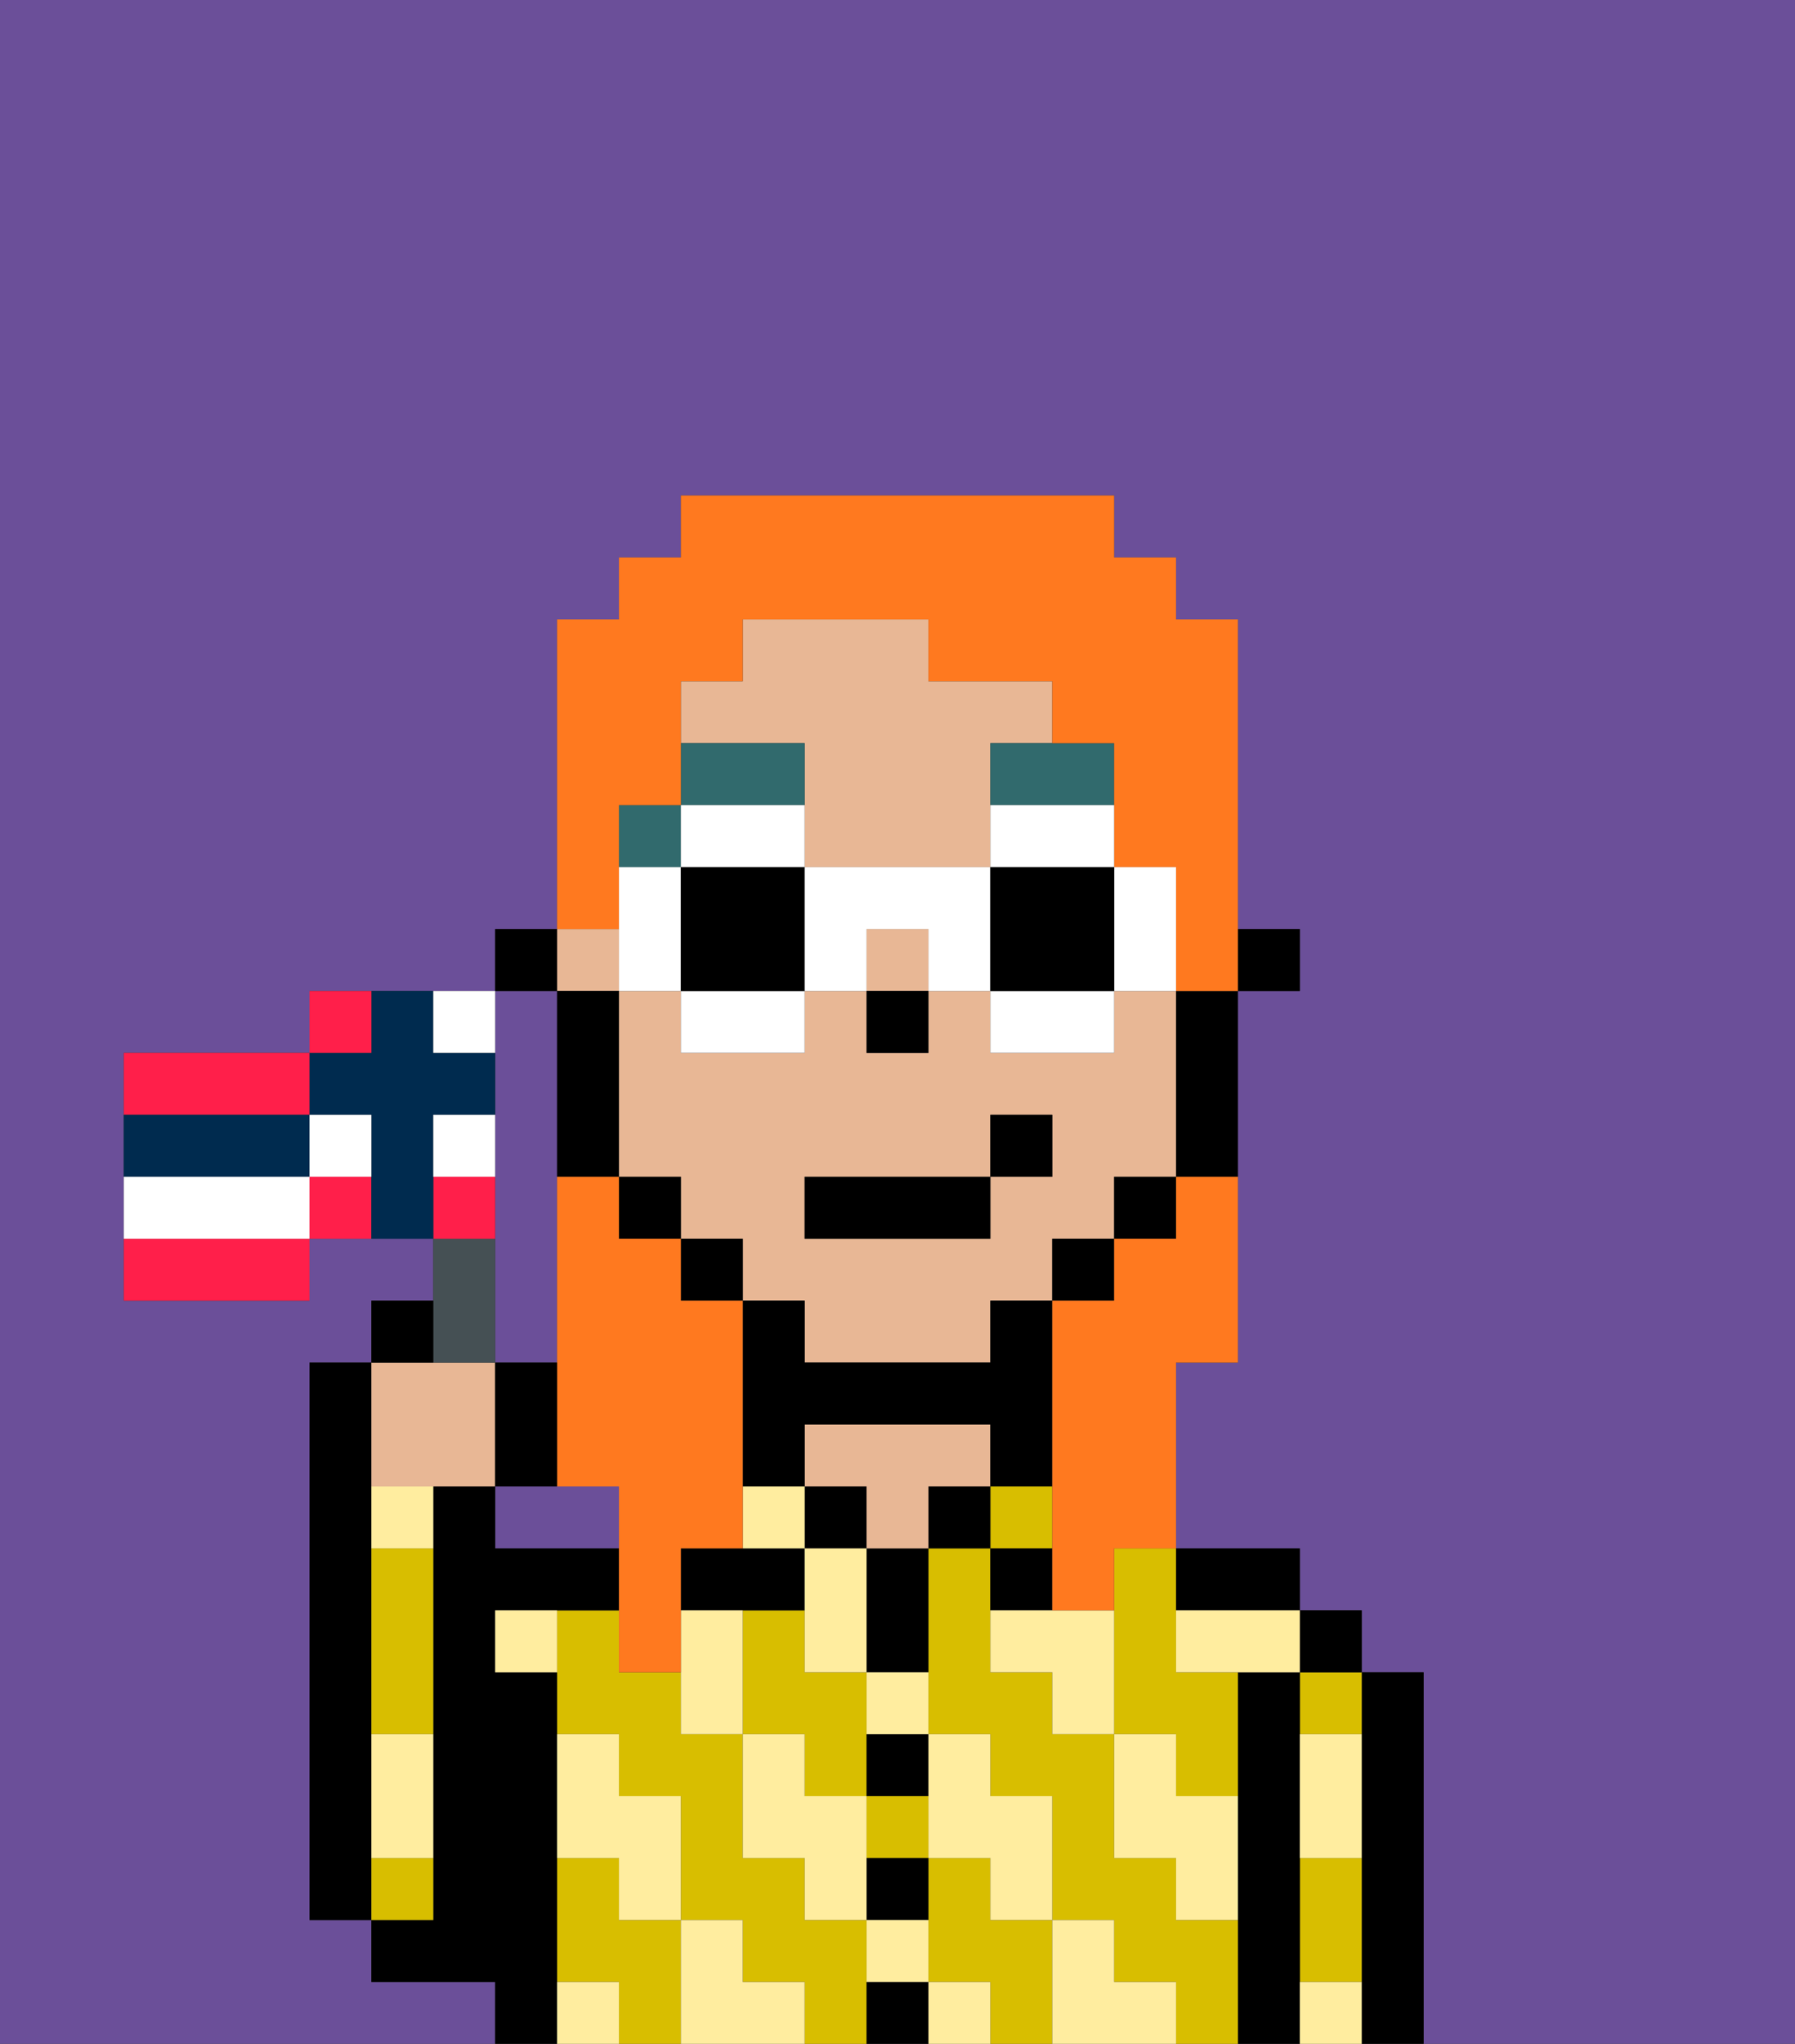 <svg xmlns="http://www.w3.org/2000/svg" viewBox="0 0 29 33"><rect x="0" y="0" width="29" height="33" fill="#333333" stroke="none"/><defs><style>polygon,rect,path{shape-rendering:crispedges;}.ab12-1{fill:#6b4f99;}.ab12-2{fill:#000000;}.ab12-3{fill:#d8be00;}.ab12-4{fill:#e8b795;}.ab12-5{fill:#ffed9f;}.ab12-6{fill:#316a6d;}.ab12-7{fill:#ff791f;}.ab12-8{fill:#ffffff;}.ab12-9{fill:#455054;}.ab12-10{fill:#ff1f4a;}.ab12-11{fill:#002b4f;}</style></defs><path class="ab12-1" d="M8,32H6V31H5V22H6V21H7V20H5v1H2V17H5V16H8V15H9V10h1V9h1V8h7V9h1v1h1v5h1v1H20v6H19v3h2v1h1v1h1v6h6V0H0V33H8Z"/><path class="ab12-1" d="M9,24H8v1h2V24Z"/><path class="ab12-1" d="M8,18v4H9V16H8v2Z"/><path class="ab12-2" d="M6,29V22H5v9H6V29Z"/><path class="ab12-2" d="M23,27H22v6h1V27Z"/><path class="ab12-3" d="M21,28h1V27H21Z"/><path class="ab12-3" d="M21,31v1h1V30H21Z"/><rect class="ab12-2" x="21" y="26" width="1" height="1"/><path class="ab12-2" d="M21,31V27H20v6h1V31Z"/><path class="ab12-3" d="M18,26v2h1v1h1V27H19V25H18Z"/><path class="ab12-3" d="M14,31H13V30H12V28H11V27H10V26H9v2h1v1h1v2h1v1h1v1h1V31Z"/><path class="ab12-3" d="M10,31V30H9v2h1v1h1V31Z"/><rect class="ab12-3" x="14" y="29" width="1" height="1"/><path class="ab12-3" d="M16,31V30H15v2h1v1h1V31Z"/><path class="ab12-3" d="M13,29h1V27H13V26H12v2h1Z"/><path class="ab12-3" d="M19,31V30H18V28H17V27H16V25H15v3h1v1h1v2h1v1h1v1h1V31Z"/><path class="ab12-2" d="M20,26h1V25H19v1Z"/><rect class="ab12-3" x="16" y="24" width="1" height="1"/><path class="ab12-2" d="M17,25H16v1h1Z"/><rect class="ab12-2" x="15" y="24" width="1" height="1"/><path class="ab12-2" d="M14,32v1h1V32Z"/><path class="ab12-2" d="M14,31h1V30H14Z"/><path class="ab12-2" d="M14,29h1V28H14Z"/><path class="ab12-2" d="M14,26v1h1V25H14Z"/><rect class="ab12-2" x="13" y="24" width="1" height="1"/><path class="ab12-4" d="M16,24V23H13v1h1v1h1V24Z"/><path class="ab12-2" d="M12,25H11v1h2V25Z"/><path class="ab12-2" d="M9,31V27H8V26h2V25H8V24H7v7H6v1H8v1H9V31Z"/><path class="ab12-3" d="M7,30H6v1H7Z"/><path class="ab12-3" d="M6,26v2H7V25H6Z"/><path class="ab12-5" d="M19,28H18v2h1v1h1V29H19Z"/><path class="ab12-5" d="M21,29v1h1V28H21Z"/><path class="ab12-5" d="M21,32v1h1V32Z"/><path class="ab12-5" d="M17,26H16v1h1v1h1V26Z"/><path class="ab12-5" d="M19,26v1h2V26H19Z"/><path class="ab12-5" d="M18,32V31H17v2h2V32Z"/><path class="ab12-5" d="M15,30h1v1h1V29H16V28H15v2Z"/><path class="ab12-5" d="M14,28h1V27H14Z"/><polygon class="ab12-5" points="13 26 13 27 14 27 14 26 14 25 13 25 13 26"/><path class="ab12-5" d="M14,32h1V31H14Z"/><rect class="ab12-5" x="15" y="32" width="1" height="1"/><path class="ab12-5" d="M14,29H13V28H12v2h1v1h1V29Z"/><rect class="ab12-5" x="12" y="24" width="1" height="1"/><path class="ab12-5" d="M11,26v2h1V26Z"/><path class="ab12-5" d="M12,32V31H11v2h2V32Z"/><path class="ab12-5" d="M10,30v1h1V29H10V28H9v2Z"/><path class="ab12-5" d="M6,25H7V24H6Z"/><path class="ab12-5" d="M6,29v1H7V28H6Z"/><path class="ab12-5" d="M9,32v1h1V32Z"/><path class="ab12-5" d="M8,27H9V26H8Z"/><rect class="ab12-2" x="20" y="15" width="1" height="1"/><path class="ab12-4" d="M10,19h1v1h1v1h1v1h3V21h1V20h1V19h1V16H18v1H16V16H15v1H14V16H13v1H11V16H10v3Zm3,0h3V18h1v1H16v1H13Z"/><rect class="ab12-4" x="9" y="15" width="1" height="1"/><path class="ab12-4" d="M13,13v1h3V12h1V11H15V10H12v1H11v1h2Z"/><rect class="ab12-4" x="14" y="15" width="1" height="1"/><path class="ab12-2" d="M19,17v2h1V16H19Z"/><rect class="ab12-2" x="18" y="19" width="1" height="1"/><rect class="ab12-2" x="17" y="20" width="1" height="1"/><path class="ab12-2" d="M16,22H13V21H12v3h1V23h3v1h1V21H16Z"/><rect class="ab12-2" x="11" y="20" width="1" height="1"/><rect class="ab12-2" x="10" y="19" width="1" height="1"/><path class="ab12-2" d="M10,18V16H9v3h1Z"/><rect class="ab12-2" x="8" y="15" width="1" height="1"/><rect class="ab12-2" x="14" y="16" width="1" height="1"/><path class="ab12-6" d="M16,13h2V12H16Z"/><rect class="ab12-6" x="10" y="13" width="1" height="1"/><path class="ab12-6" d="M13,12H11v1h2Z"/><rect class="ab12-2" x="13" y="19" width="3" height="1"/><rect class="ab12-2" x="16" y="18" width="1" height="1"/><path class="ab12-7" d="M11,25h1V21H11V20H10V19H9v5h1v3h1V25Z"/><path class="ab12-7" d="M10,14V13h1V11h1V10h3v1h2v1h1v2h1v2h1V10H19V9H18V8H11V9H10v1H9v5h1Z"/><path class="ab12-7" d="M19,20H18v1H17v5h1V25h1V22h1V19H19Z"/><path class="ab12-8" d="M12,14h1V13H11v1Z"/><path class="ab12-8" d="M11,17h2V16H11Z"/><polygon class="ab12-8" points="11 15 11 14 10 14 10 15 10 16 11 16 11 15"/><path class="ab12-2" d="M12,14H11v2h2V14Z"/><path class="ab12-8" d="M19,16V14H18v2Z"/><path class="ab12-8" d="M16,14h2V13H16Z"/><path class="ab12-8" d="M16,17h2V16H16Z"/><path class="ab12-8" d="M13,14v2h1V15h1v1h1V14Z"/><path class="ab12-2" d="M16,16h2V14H16Z"/><path class="ab12-4" d="M7,24H8V22H6v2Z"/><path class="ab12-9" d="M8,22V20H7v2Z"/><path class="ab12-2" d="M7,21H6v1H7Z"/><path class="ab12-2" d="M9,22H8v2H9Z"/><path class="ab12-10" d="M5,17H2v1H5Z"/><path class="ab12-10" d="M2,21H5V20H2Z"/><path class="ab12-10" d="M5,19v1H6V19Z"/><path class="ab12-10" d="M8,19H7v1H8Z"/><path class="ab12-11" d="M7,18H8V17H7V16H6v1H5v1H6v2H7V18Z"/><path class="ab12-11" d="M5,19V18H2v1H5Z"/><path class="ab12-10" d="M6,16H5v1H6Z"/><path class="ab12-8" d="M6,19V18H5v1Z"/><path class="ab12-8" d="M4,19H2v1H5V19Z"/><path class="ab12-8" d="M7,18v1H8V18Z"/><path class="ab12-8" d="M8,17V16H7v1Z"/></svg>